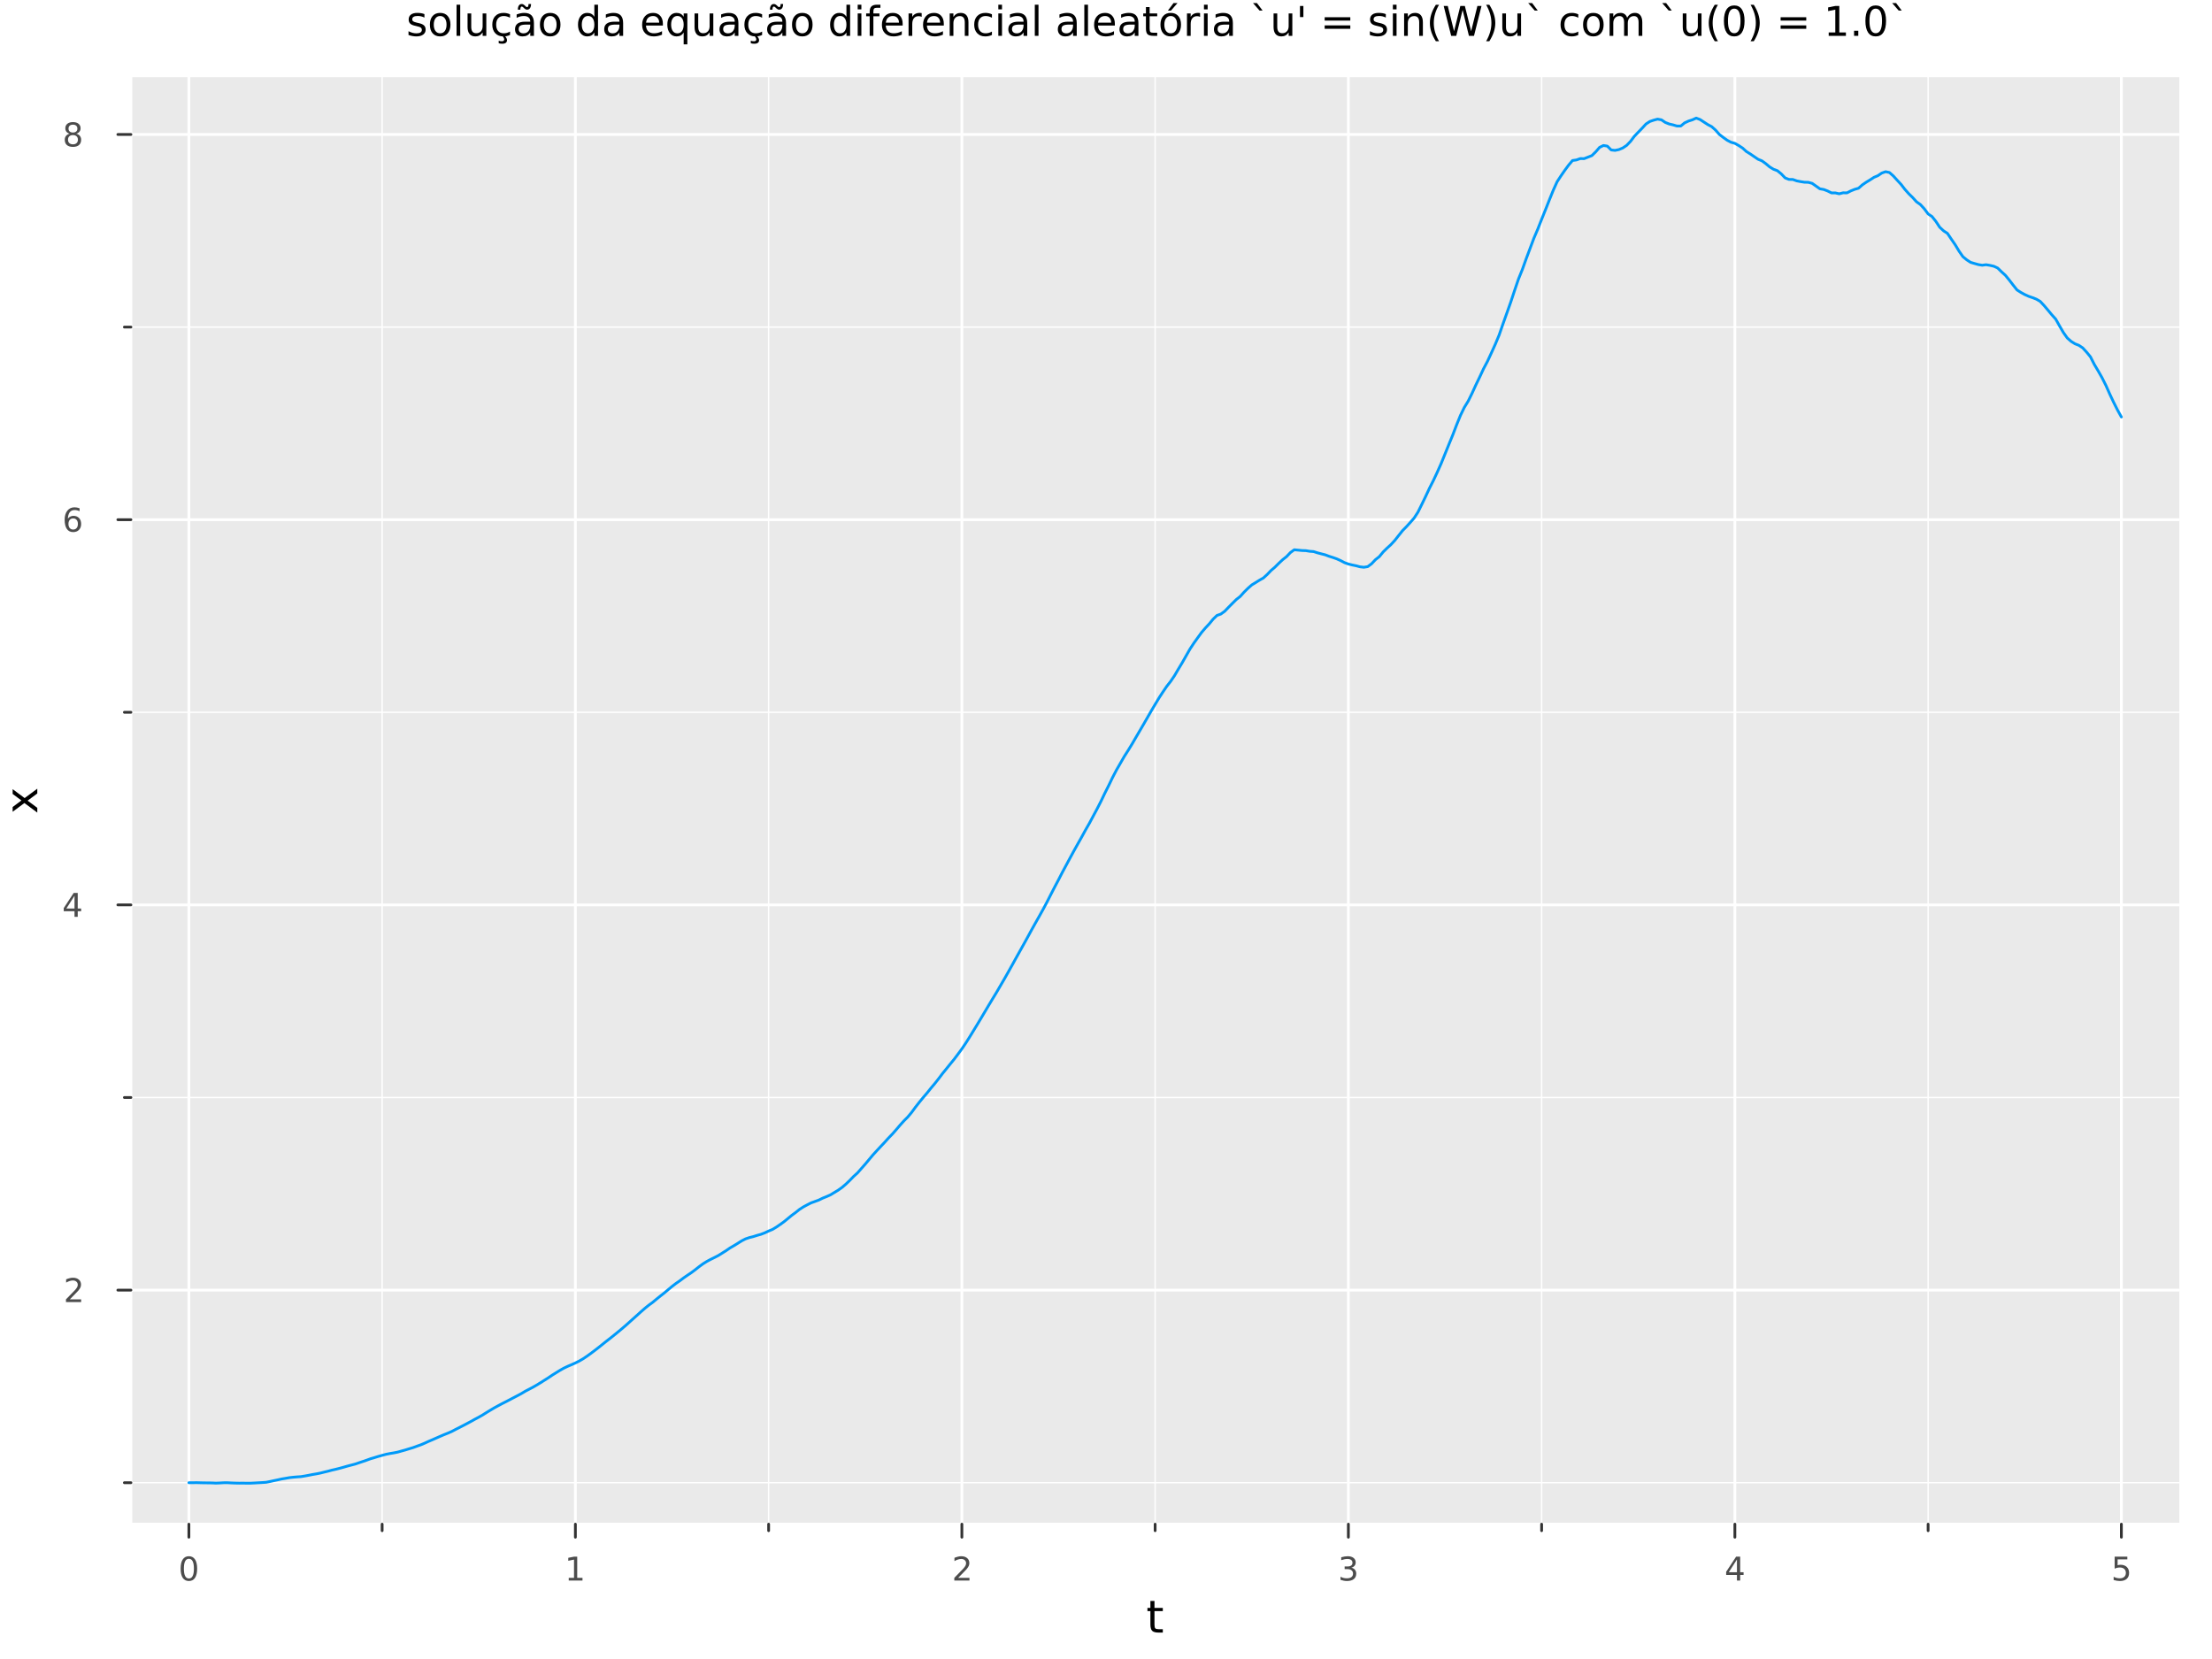 <?xml version="1.0" encoding="utf-8"?>
<svg xmlns="http://www.w3.org/2000/svg" xmlns:xlink="http://www.w3.org/1999/xlink" width="800" height="600" viewBox="0 0 3200 2400">
<rect x="0" y="0" width="3200" height="2400" fill="#808080" stroke="none"/>
<defs>
  <clipPath id="clip250">
    <rect x="0" y="0" width="3200" height="2400"/>
  </clipPath>
</defs>
<path clip-path="url(#clip250)" d="M0 2400 L3200 2400 L3200 0 L0 0  Z" fill="#ffffff" fill-rule="evenodd" fill-opacity="1"/>
<defs>
  <clipPath id="clip251">
    <rect x="640" y="0" width="2241" height="2241"/>
  </clipPath>
</defs>
<path clip-path="url(#clip250)" d="M189.385 2204.92 L3152.76 2204.92 L3152.76 111.592 L189.385 111.592  Z" fill="#eaeaea" fill-rule="evenodd" fill-opacity="1"/>
<defs>
  <clipPath id="clip252">
    <rect x="189" y="111" width="2964" height="2094"/>
  </clipPath>
</defs>
<polyline clip-path="url(#clip252)" style="stroke:#ffffff; stroke-linecap:round; stroke-linejoin:round; stroke-width:2; stroke-opacity:1; fill:none" points="552.817,2204.92 552.817,111.592 "/>
<polyline clip-path="url(#clip252)" style="stroke:#ffffff; stroke-linecap:round; stroke-linejoin:round; stroke-width:2; stroke-opacity:1; fill:none" points="1111.94,2204.92 1111.94,111.592 "/>
<polyline clip-path="url(#clip252)" style="stroke:#ffffff; stroke-linecap:round; stroke-linejoin:round; stroke-width:2; stroke-opacity:1; fill:none" points="1671.07,2204.92 1671.07,111.592 "/>
<polyline clip-path="url(#clip252)" style="stroke:#ffffff; stroke-linecap:round; stroke-linejoin:round; stroke-width:2; stroke-opacity:1; fill:none" points="2230.2,2204.92 2230.2,111.592 "/>
<polyline clip-path="url(#clip252)" style="stroke:#ffffff; stroke-linecap:round; stroke-linejoin:round; stroke-width:2; stroke-opacity:1; fill:none" points="2789.32,2204.92 2789.32,111.592 "/>
<polyline clip-path="url(#clip252)" style="stroke:#ffffff; stroke-linecap:round; stroke-linejoin:round; stroke-width:2; stroke-opacity:1; fill:none" points="189.385,2144.98 3152.76,2144.98 "/>
<polyline clip-path="url(#clip252)" style="stroke:#ffffff; stroke-linecap:round; stroke-linejoin:round; stroke-width:2; stroke-opacity:1; fill:none" points="189.385,1587.71 3152.76,1587.71 "/>
<polyline clip-path="url(#clip252)" style="stroke:#ffffff; stroke-linecap:round; stroke-linejoin:round; stroke-width:2; stroke-opacity:1; fill:none" points="189.385,1030.44 3152.76,1030.44 "/>
<polyline clip-path="url(#clip252)" style="stroke:#ffffff; stroke-linecap:round; stroke-linejoin:round; stroke-width:2; stroke-opacity:1; fill:none" points="189.385,473.175 3152.76,473.175 "/>
<polyline clip-path="url(#clip252)" style="stroke:#ffffff; stroke-linecap:round; stroke-linejoin:round; stroke-width:4; stroke-opacity:1; fill:none" points="273.254,2204.92 273.254,111.592 "/>
<polyline clip-path="url(#clip252)" style="stroke:#ffffff; stroke-linecap:round; stroke-linejoin:round; stroke-width:4; stroke-opacity:1; fill:none" points="832.381,2204.92 832.381,111.592 "/>
<polyline clip-path="url(#clip252)" style="stroke:#ffffff; stroke-linecap:round; stroke-linejoin:round; stroke-width:4; stroke-opacity:1; fill:none" points="1391.51,2204.92 1391.51,111.592 "/>
<polyline clip-path="url(#clip252)" style="stroke:#ffffff; stroke-linecap:round; stroke-linejoin:round; stroke-width:4; stroke-opacity:1; fill:none" points="1950.63,2204.92 1950.63,111.592 "/>
<polyline clip-path="url(#clip252)" style="stroke:#ffffff; stroke-linecap:round; stroke-linejoin:round; stroke-width:4; stroke-opacity:1; fill:none" points="2509.76,2204.92 2509.76,111.592 "/>
<polyline clip-path="url(#clip252)" style="stroke:#ffffff; stroke-linecap:round; stroke-linejoin:round; stroke-width:4; stroke-opacity:1; fill:none" points="3068.89,2204.92 3068.89,111.592 "/>
<polyline clip-path="url(#clip252)" style="stroke:#ffffff; stroke-linecap:round; stroke-linejoin:round; stroke-width:4; stroke-opacity:1; fill:none" points="189.385,1866.35 3152.76,1866.35 "/>
<polyline clip-path="url(#clip252)" style="stroke:#ffffff; stroke-linecap:round; stroke-linejoin:round; stroke-width:4; stroke-opacity:1; fill:none" points="189.385,1309.08 3152.76,1309.08 "/>
<polyline clip-path="url(#clip252)" style="stroke:#ffffff; stroke-linecap:round; stroke-linejoin:round; stroke-width:4; stroke-opacity:1; fill:none" points="189.385,751.81 3152.76,751.81 "/>
<polyline clip-path="url(#clip252)" style="stroke:#ffffff; stroke-linecap:round; stroke-linejoin:round; stroke-width:4; stroke-opacity:1; fill:none" points="189.385,194.54 3152.76,194.54 "/>
<polyline clip-path="url(#clip250)" style="stroke:#ffffff; stroke-linecap:round; stroke-linejoin:round; stroke-width:4; stroke-opacity:1; fill:none" points="189.385,2204.92 3152.76,2204.92 "/>
<polyline clip-path="url(#clip250)" style="stroke:#333333; stroke-linecap:round; stroke-linejoin:round; stroke-width:4; stroke-opacity:1; fill:none" points="273.254,2204.92 273.254,2223.82 "/>
<polyline clip-path="url(#clip250)" style="stroke:#333333; stroke-linecap:round; stroke-linejoin:round; stroke-width:4; stroke-opacity:1; fill:none" points="832.381,2204.92 832.381,2223.82 "/>
<polyline clip-path="url(#clip250)" style="stroke:#333333; stroke-linecap:round; stroke-linejoin:round; stroke-width:4; stroke-opacity:1; fill:none" points="1391.51,2204.92 1391.51,2223.82 "/>
<polyline clip-path="url(#clip250)" style="stroke:#333333; stroke-linecap:round; stroke-linejoin:round; stroke-width:4; stroke-opacity:1; fill:none" points="1950.63,2204.92 1950.63,2223.82 "/>
<polyline clip-path="url(#clip250)" style="stroke:#333333; stroke-linecap:round; stroke-linejoin:round; stroke-width:4; stroke-opacity:1; fill:none" points="2509.76,2204.92 2509.76,2223.82 "/>
<polyline clip-path="url(#clip250)" style="stroke:#333333; stroke-linecap:round; stroke-linejoin:round; stroke-width:4; stroke-opacity:1; fill:none" points="3068.89,2204.92 3068.89,2223.82 "/>
<polyline clip-path="url(#clip250)" style="stroke:#333333; stroke-linecap:round; stroke-linejoin:round; stroke-width:4; stroke-opacity:1; fill:none" points="552.817,2204.92 552.817,2214.37 "/>
<polyline clip-path="url(#clip250)" style="stroke:#333333; stroke-linecap:round; stroke-linejoin:round; stroke-width:4; stroke-opacity:1; fill:none" points="1111.94,2204.92 1111.94,2214.37 "/>
<polyline clip-path="url(#clip250)" style="stroke:#333333; stroke-linecap:round; stroke-linejoin:round; stroke-width:4; stroke-opacity:1; fill:none" points="1671.07,2204.92 1671.07,2214.37 "/>
<polyline clip-path="url(#clip250)" style="stroke:#333333; stroke-linecap:round; stroke-linejoin:round; stroke-width:4; stroke-opacity:1; fill:none" points="2230.2,2204.92 2230.2,2214.37 "/>
<polyline clip-path="url(#clip250)" style="stroke:#333333; stroke-linecap:round; stroke-linejoin:round; stroke-width:4; stroke-opacity:1; fill:none" points="2789.32,2204.92 2789.32,2214.37 "/>
<path clip-path="url(#clip250)" d="M273.254 2255.04 Q269.643 2255.04 267.814 2258.6 Q266.009 2262.14 266.009 2269.27 Q266.009 2276.38 267.814 2279.95 Q269.643 2283.49 273.254 2283.49 Q276.888 2283.49 278.694 2279.95 Q280.523 2276.38 280.523 2269.27 Q280.523 2262.14 278.694 2258.6 Q276.888 2255.04 273.254 2255.04 M273.254 2251.33 Q279.064 2251.33 282.12 2255.94 Q285.199 2260.52 285.199 2269.27 Q285.199 2278 282.12 2282.61 Q279.064 2287.19 273.254 2287.19 Q267.444 2287.19 264.365 2282.61 Q261.31 2278 261.31 2269.27 Q261.31 2260.52 264.365 2255.94 Q267.444 2251.33 273.254 2251.33 Z" fill="#4c4c4c" fill-rule="nonzero" fill-opacity="1" /><path clip-path="url(#clip250)" d="M822.763 2282.58 L830.402 2282.58 L830.402 2256.22 L822.091 2257.89 L822.091 2253.63 L830.355 2251.96 L835.031 2251.96 L835.031 2282.58 L842.67 2282.58 L842.67 2286.52 L822.763 2286.52 L822.763 2282.58 Z" fill="#4c4c4c" fill-rule="nonzero" fill-opacity="1" /><path clip-path="url(#clip250)" d="M1386.16 2282.58 L1402.48 2282.58 L1402.48 2286.52 L1380.54 2286.52 L1380.54 2282.58 Q1383.2 2279.83 1387.78 2275.2 Q1392.39 2270.55 1393.57 2269.21 Q1395.81 2266.68 1396.69 2264.95 Q1397.6 2263.19 1397.6 2261.5 Q1397.6 2258.74 1395.65 2257.01 Q1393.73 2255.27 1390.63 2255.27 Q1388.43 2255.27 1385.97 2256.03 Q1383.54 2256.8 1380.77 2258.35 L1380.77 2253.63 Q1383.59 2252.49 1386.04 2251.91 Q1388.5 2251.33 1390.54 2251.33 Q1395.91 2251.33 1399.1 2254.02 Q1402.29 2256.71 1402.29 2261.2 Q1402.29 2263.33 1401.48 2265.25 Q1400.7 2267.14 1398.59 2269.74 Q1398.01 2270.41 1394.91 2273.63 Q1391.81 2276.82 1386.16 2282.58 Z" fill="#4c4c4c" fill-rule="nonzero" fill-opacity="1" /><path clip-path="url(#clip250)" d="M1954.88 2267.89 Q1958.24 2268.6 1960.11 2270.87 Q1962.01 2273.14 1962.01 2276.47 Q1962.01 2281.59 1958.49 2284.39 Q1954.97 2287.19 1948.49 2287.19 Q1946.32 2287.19 1944 2286.75 Q1941.71 2286.33 1939.26 2285.48 L1939.26 2280.96 Q1941.2 2282.1 1943.52 2282.68 Q1945.83 2283.26 1948.35 2283.26 Q1952.75 2283.26 1955.04 2281.52 Q1957.36 2279.78 1957.36 2276.47 Q1957.36 2273.42 1955.21 2271.71 Q1953.08 2269.97 1949.26 2269.97 L1945.23 2269.97 L1945.23 2266.13 L1949.44 2266.13 Q1952.89 2266.13 1954.72 2264.76 Q1956.55 2263.37 1956.55 2260.78 Q1956.55 2258.12 1954.65 2256.71 Q1952.78 2255.27 1949.26 2255.27 Q1947.34 2255.27 1945.14 2255.69 Q1942.94 2256.1 1940.3 2256.98 L1940.3 2252.82 Q1942.96 2252.08 1945.28 2251.71 Q1947.61 2251.33 1949.67 2251.33 Q1955 2251.33 1958.1 2253.77 Q1961.2 2256.17 1961.2 2260.29 Q1961.2 2263.16 1959.56 2265.15 Q1957.91 2267.12 1954.88 2267.89 Z" fill="#4c4c4c" fill-rule="nonzero" fill-opacity="1" /><path clip-path="url(#clip250)" d="M2512.77 2256.03 L2500.96 2274.48 L2512.77 2274.48 L2512.77 2256.03 M2511.54 2251.96 L2517.42 2251.96 L2517.42 2274.48 L2522.35 2274.48 L2522.35 2278.37 L2517.42 2278.37 L2517.42 2286.52 L2512.77 2286.52 L2512.77 2278.37 L2497.17 2278.37 L2497.17 2273.86 L2511.54 2251.96 Z" fill="#4c4c4c" fill-rule="nonzero" fill-opacity="1" /><path clip-path="url(#clip250)" d="M3059.16 2251.96 L3077.52 2251.96 L3077.52 2255.9 L3063.45 2255.9 L3063.45 2264.37 Q3064.47 2264.02 3065.48 2263.86 Q3066.5 2263.67 3067.52 2263.67 Q3073.31 2263.67 3076.69 2266.84 Q3080.07 2270.02 3080.07 2275.43 Q3080.07 2281.01 3076.6 2284.11 Q3073.12 2287.19 3066.8 2287.19 Q3064.63 2287.19 3062.36 2286.82 Q3060.11 2286.45 3057.71 2285.71 L3057.71 2281.01 Q3059.79 2282.14 3062.01 2282.7 Q3064.23 2283.26 3066.71 2283.26 Q3070.72 2283.26 3073.05 2281.15 Q3075.39 2279.04 3075.39 2275.43 Q3075.39 2271.82 3073.05 2269.71 Q3070.72 2267.61 3066.71 2267.61 Q3064.84 2267.61 3062.96 2268.02 Q3061.11 2268.44 3059.16 2269.32 L3059.16 2251.96 Z" fill="#4c4c4c" fill-rule="nonzero" fill-opacity="1" /><path clip-path="url(#clip250)" d="M1670.13 2316.01 L1670.13 2326.14 L1682.19 2326.14 L1682.19 2330.69 L1670.13 2330.69 L1670.13 2350.04 Q1670.13 2354.4 1671.31 2355.64 Q1672.52 2356.88 1676.18 2356.88 L1682.19 2356.88 L1682.19 2361.78 L1676.18 2361.78 Q1669.4 2361.78 1666.82 2359.27 Q1664.24 2356.72 1664.24 2350.04 L1664.24 2330.69 L1659.95 2330.69 L1659.95 2326.14 L1664.24 2326.14 L1664.24 2316.01 L1670.13 2316.01 Z" fill="#000000" fill-rule="nonzero" fill-opacity="1" /><polyline clip-path="url(#clip250)" style="stroke:#ffffff; stroke-linecap:round; stroke-linejoin:round; stroke-width:4; stroke-opacity:1; fill:none" points="189.385,2204.92 189.385,111.592 "/>
<polyline clip-path="url(#clip250)" style="stroke:#333333; stroke-linecap:round; stroke-linejoin:round; stroke-width:4; stroke-opacity:1; fill:none" points="189.385,1866.35 170.488,1866.35 "/>
<polyline clip-path="url(#clip250)" style="stroke:#333333; stroke-linecap:round; stroke-linejoin:round; stroke-width:4; stroke-opacity:1; fill:none" points="189.385,1309.08 170.488,1309.08 "/>
<polyline clip-path="url(#clip250)" style="stroke:#333333; stroke-linecap:round; stroke-linejoin:round; stroke-width:4; stroke-opacity:1; fill:none" points="189.385,751.81 170.488,751.81 "/>
<polyline clip-path="url(#clip250)" style="stroke:#333333; stroke-linecap:round; stroke-linejoin:round; stroke-width:4; stroke-opacity:1; fill:none" points="189.385,194.54 170.488,194.54 "/>
<polyline clip-path="url(#clip250)" style="stroke:#333333; stroke-linecap:round; stroke-linejoin:round; stroke-width:4; stroke-opacity:1; fill:none" points="189.385,2144.98 179.936,2144.98 "/>
<polyline clip-path="url(#clip250)" style="stroke:#333333; stroke-linecap:round; stroke-linejoin:round; stroke-width:4; stroke-opacity:1; fill:none" points="189.385,1587.71 179.936,1587.71 "/>
<polyline clip-path="url(#clip250)" style="stroke:#333333; stroke-linecap:round; stroke-linejoin:round; stroke-width:4; stroke-opacity:1; fill:none" points="189.385,1030.44 179.936,1030.44 "/>
<polyline clip-path="url(#clip250)" style="stroke:#333333; stroke-linecap:round; stroke-linejoin:round; stroke-width:4; stroke-opacity:1; fill:none" points="189.385,473.175 179.936,473.175 "/>
<path clip-path="url(#clip250)" d="M101.066 1879.69 L117.385 1879.69 L117.385 1883.63 L95.441 1883.63 L95.441 1879.69 Q98.103 1876.94 102.686 1872.31 Q107.293 1867.66 108.473 1866.31 Q110.719 1863.79 111.598 1862.06 Q112.501 1860.3 112.501 1858.61 Q112.501 1855.85 110.557 1854.12 Q108.635 1852.38 105.533 1852.38 Q103.334 1852.38 100.881 1853.14 Q98.45 1853.91 95.672 1855.46 L95.672 1850.74 Q98.496 1849.6 100.95 1849.02 Q103.404 1848.44 105.441 1848.44 Q110.811 1848.44 114.006 1851.13 Q117.2 1853.81 117.2 1858.31 Q117.2 1860.43 116.39 1862.36 Q115.603 1864.25 113.496 1866.85 Q112.918 1867.52 109.816 1870.74 Q106.714 1873.93 101.066 1879.69 Z" fill="#4c4c4c" fill-rule="nonzero" fill-opacity="1" /><path clip-path="url(#clip250)" d="M107.802 1295.87 L95.996 1314.32 L107.802 1314.32 L107.802 1295.87 M106.575 1291.8 L112.455 1291.8 L112.455 1314.32 L117.385 1314.32 L117.385 1318.21 L112.455 1318.21 L112.455 1326.36 L107.802 1326.36 L107.802 1318.21 L92.2 1318.21 L92.2 1313.7 L106.575 1291.8 Z" fill="#4c4c4c" fill-rule="nonzero" fill-opacity="1" /><path clip-path="url(#clip250)" d="M105.857 749.947 Q102.709 749.947 100.858 752.099 Q99.029 754.252 99.029 758.002 Q99.029 761.729 100.858 763.905 Q102.709 766.058 105.857 766.058 Q109.006 766.058 110.834 763.905 Q112.686 761.729 112.686 758.002 Q112.686 754.252 110.834 752.099 Q109.006 749.947 105.857 749.947 M115.14 735.294 L115.14 739.553 Q113.381 738.72 111.575 738.28 Q109.793 737.84 108.033 737.84 Q103.404 737.84 100.95 740.965 Q98.52 744.09 98.172 750.41 Q99.538 748.396 101.598 747.331 Q103.658 746.243 106.135 746.243 Q111.344 746.243 114.353 749.414 Q117.385 752.562 117.385 758.002 Q117.385 763.326 114.237 766.544 Q111.089 769.761 105.857 769.761 Q99.862 769.761 96.691 765.178 Q93.52 760.572 93.52 751.845 Q93.52 743.65 97.409 738.789 Q101.297 733.905 107.848 733.905 Q109.607 733.905 111.39 734.252 Q113.195 734.599 115.14 735.294 Z" fill="#4c4c4c" fill-rule="nonzero" fill-opacity="1" /><path clip-path="url(#clip250)" d="M105.533 195.408 Q102.2 195.408 100.279 197.191 Q98.381 198.973 98.381 202.098 Q98.381 205.223 100.279 207.006 Q102.2 208.788 105.533 208.788 Q108.867 208.788 110.788 207.006 Q112.709 205.2 112.709 202.098 Q112.709 198.973 110.788 197.191 Q108.89 195.408 105.533 195.408 M100.858 193.418 Q97.848 192.677 96.159 190.617 Q94.492 188.557 94.492 185.594 Q94.492 181.45 97.432 179.043 Q100.395 176.635 105.533 176.635 Q110.695 176.635 113.635 179.043 Q116.575 181.45 116.575 185.594 Q116.575 188.557 114.885 190.617 Q113.219 192.677 110.232 193.418 Q113.612 194.205 115.487 196.496 Q117.385 198.788 117.385 202.098 Q117.385 207.121 114.307 209.807 Q111.251 212.492 105.533 212.492 Q99.816 212.492 96.737 209.807 Q93.682 207.121 93.682 202.098 Q93.682 198.788 95.58 196.496 Q97.478 194.205 100.858 193.418 M99.145 186.033 Q99.145 188.719 100.811 190.223 Q102.501 191.728 105.533 191.728 Q108.543 191.728 110.232 190.223 Q111.945 188.719 111.945 186.033 Q111.945 183.348 110.232 181.844 Q108.543 180.339 105.533 180.339 Q102.501 180.339 100.811 181.844 Q99.145 183.348 99.145 186.033 Z" fill="#4c4c4c" fill-rule="nonzero" fill-opacity="1" /><path clip-path="url(#clip250)" d="M18.296 1141.64 L35.643 1154.53 L53.944 1140.97 L53.944 1147.88 L39.94 1158.26 L53.944 1168.63 L53.944 1175.54 L35.293 1161.69 L18.296 1174.36 L18.296 1167.45 L30.996 1158 L18.296 1148.55 L18.296 1141.64 Z" fill="#000000" fill-rule="nonzero" fill-opacity="1" /><path clip-path="url(#clip250)" d="M614.002 20.388 L614.002 25.422 Q611.745 24.265 609.314 23.686 Q606.884 23.108 604.279 23.108 Q600.315 23.108 598.319 24.323 Q596.351 25.538 596.351 27.969 Q596.351 29.82 597.769 30.891 Q599.187 31.933 603.469 32.888 L605.292 33.293 Q610.963 34.508 613.336 36.736 Q615.738 38.935 615.738 42.899 Q615.738 47.413 612.15 50.046 Q608.591 52.679 602.341 52.679 Q599.737 52.679 596.901 52.158 Q594.094 51.666 590.969 50.654 L590.969 45.156 Q593.921 46.69 596.785 47.471 Q599.65 48.223 602.456 48.223 Q606.218 48.223 608.243 46.95 Q610.269 45.648 610.269 43.304 Q610.269 41.134 608.793 39.977 Q607.347 38.819 602.399 37.749 L600.547 37.315 Q595.599 36.273 593.4 34.132 Q591.201 31.962 591.201 28.2 Q591.201 23.628 594.441 21.14 Q597.682 18.651 603.643 18.651 Q606.594 18.651 609.198 19.085 Q611.803 19.52 614.002 20.388 Z" fill="#000000" fill-rule="nonzero" fill-opacity="1" /><path clip-path="url(#clip250)" d="M636.773 23.165 Q632.491 23.165 630.003 26.522 Q627.514 29.849 627.514 35.665 Q627.514 41.481 629.974 44.838 Q632.462 48.165 636.773 48.165 Q641.027 48.165 643.515 44.809 Q646.004 41.452 646.004 35.665 Q646.004 29.907 643.515 26.551 Q641.027 23.165 636.773 23.165 M636.773 18.651 Q643.718 18.651 647.682 23.165 Q651.646 27.679 651.646 35.665 Q651.646 43.623 647.682 48.165 Q643.718 52.679 636.773 52.679 Q629.8 52.679 625.836 48.165 Q621.901 43.623 621.901 35.665 Q621.901 27.679 625.836 23.165 Q629.8 18.651 636.773 18.651 Z" fill="#000000" fill-rule="nonzero" fill-opacity="1" /><path clip-path="url(#clip250)" d="M660.471 6.817 L665.795 6.817 L665.795 51.84 L660.471 51.84 L660.471 6.817 Z" fill="#000000" fill-rule="nonzero" fill-opacity="1" /><path clip-path="url(#clip250)" d="M676.385 39.051 L676.385 19.433 L681.71 19.433 L681.71 38.848 Q681.71 43.449 683.504 45.764 Q685.297 48.05 688.885 48.05 Q693.197 48.05 695.685 45.301 Q698.203 42.552 698.203 37.806 L698.203 19.433 L703.527 19.433 L703.527 51.84 L698.203 51.84 L698.203 46.863 Q696.264 49.815 693.689 51.261 Q691.142 52.679 687.757 52.679 Q682.172 52.679 679.279 49.207 Q676.385 45.735 676.385 39.051 M689.782 18.651 L689.782 18.651 Z" fill="#000000" fill-rule="nonzero" fill-opacity="1" /><path clip-path="url(#clip250)" d="M737.815 20.677 L737.815 25.654 Q735.558 24.41 733.272 23.802 Q731.015 23.165 728.7 23.165 Q723.521 23.165 720.656 26.464 Q717.792 29.734 717.792 35.665 Q717.792 41.597 720.656 44.896 Q723.521 48.165 728.7 48.165 Q731.015 48.165 733.272 47.558 Q735.558 46.921 737.815 45.677 L737.815 50.596 Q735.587 51.638 733.185 52.158 Q730.812 52.679 728.121 52.679 Q720.801 52.679 716.489 48.078 Q712.178 43.478 712.178 35.665 Q712.178 27.737 716.518 23.194 Q720.888 18.651 728.469 18.651 Q730.928 18.651 733.272 19.172 Q735.615 19.664 737.815 20.677 M730.291 51.84 Q731.883 53.634 732.664 55.139 Q733.445 56.672 733.445 58.061 Q733.445 60.636 731.709 61.938 Q729.973 63.269 726.559 63.269 Q725.228 63.269 723.955 63.096 Q722.71 62.922 721.466 62.575 L721.466 58.784 Q722.45 59.276 723.521 59.479 Q724.591 59.71 725.951 59.71 Q727.658 59.71 728.526 59.016 Q729.394 58.321 729.394 56.99 Q729.394 56.122 728.758 54.849 Q728.15 53.605 726.848 51.84 L730.291 51.84 Z" fill="#000000" fill-rule="nonzero" fill-opacity="1" /><path clip-path="url(#clip250)" d="M761.802 35.55 Q755.349 35.55 752.861 37.025 Q750.372 38.501 750.372 42.06 Q750.372 44.896 752.224 46.574 Q754.105 48.223 757.317 48.223 Q761.744 48.223 764.406 45.098 Q767.097 41.944 767.097 36.736 L767.097 35.55 L761.802 35.55 M772.421 33.35 L772.421 51.84 L767.097 51.84 L767.097 46.921 Q765.274 49.872 762.554 51.29 Q759.834 52.679 755.899 52.679 Q750.922 52.679 747.971 49.901 Q745.048 47.095 745.048 42.407 Q745.048 36.938 748.694 34.161 Q752.369 31.383 759.632 31.383 L767.097 31.383 L767.097 30.862 Q767.097 27.187 764.666 25.191 Q762.265 23.165 757.895 23.165 Q755.118 23.165 752.485 23.831 Q749.852 24.496 747.421 25.827 L747.421 20.909 Q750.343 19.78 753.092 19.23 Q755.841 18.651 758.445 18.651 Q765.476 18.651 768.949 22.297 Q772.421 25.943 772.421 33.35 M758.561 12.199 L756.912 10.608 Q756.275 10.029 755.783 9.768 Q755.32 9.479 754.944 9.479 Q753.845 9.479 753.324 10.55 Q752.803 11.591 752.745 13.964 L749.128 13.964 Q749.186 10.058 750.662 7.946 Q752.137 5.804 754.77 5.804 Q755.87 5.804 756.796 6.209 Q757.722 6.615 758.792 7.569 L760.442 9.161 Q761.078 9.74 761.541 10.029 Q762.033 10.289 762.409 10.289 Q763.509 10.289 764.03 9.248 Q764.551 8.177 764.608 5.804 L768.225 5.804 Q768.167 9.711 766.692 11.852 Q765.216 13.964 762.583 13.964 Q761.483 13.964 760.557 13.559 Q759.632 13.154 758.561 12.199 Z" fill="#000000" fill-rule="nonzero" fill-opacity="1" /><path clip-path="url(#clip250)" d="M795.945 23.165 Q791.663 23.165 789.174 26.522 Q786.686 29.849 786.686 35.665 Q786.686 41.481 789.145 44.838 Q791.634 48.165 795.945 48.165 Q800.198 48.165 802.687 44.809 Q805.175 41.452 805.175 35.665 Q805.175 29.907 802.687 26.551 Q800.198 23.165 795.945 23.165 M795.945 18.651 Q802.889 18.651 806.854 23.165 Q810.818 27.679 810.818 35.665 Q810.818 43.623 806.854 48.165 Q802.889 52.679 795.945 52.679 Q788.972 52.679 785.008 48.165 Q781.072 43.623 781.072 35.665 Q781.072 27.679 785.008 23.165 Q788.972 18.651 795.945 18.651 Z" fill="#000000" fill-rule="nonzero" fill-opacity="1" /><path clip-path="url(#clip250)" d="M859.805 24.352 L859.805 6.817 L865.129 6.817 L865.129 51.84 L859.805 51.84 L859.805 46.979 Q858.126 49.872 855.551 51.29 Q853.005 52.679 849.417 52.679 Q843.543 52.679 839.839 47.992 Q836.165 43.304 836.165 35.665 Q836.165 28.026 839.839 23.339 Q843.543 18.651 849.417 18.651 Q853.005 18.651 855.551 20.069 Q858.126 21.458 859.805 24.352 M841.662 35.665 Q841.662 41.539 844.064 44.896 Q846.495 48.223 850.719 48.223 Q854.944 48.223 857.374 44.896 Q859.805 41.539 859.805 35.665 Q859.805 29.791 857.374 26.464 Q854.944 23.108 850.719 23.108 Q846.495 23.108 844.064 26.464 Q841.662 29.791 841.662 35.665 Z" fill="#000000" fill-rule="nonzero" fill-opacity="1" /><path clip-path="url(#clip250)" d="M890.823 35.55 Q884.37 35.55 881.882 37.025 Q879.394 38.501 879.394 42.06 Q879.394 44.896 881.246 46.574 Q883.126 48.223 886.338 48.223 Q890.765 48.223 893.427 45.098 Q896.118 41.944 896.118 36.736 L896.118 35.55 L890.823 35.55 M901.442 33.35 L901.442 51.84 L896.118 51.84 L896.118 46.921 Q894.295 49.872 891.575 51.29 Q888.855 52.679 884.92 52.679 Q879.943 52.679 876.992 49.901 Q874.07 47.095 874.07 42.407 Q874.07 36.938 877.715 34.161 Q881.39 31.383 888.653 31.383 L896.118 31.383 L896.118 30.862 Q896.118 27.187 893.688 25.191 Q891.286 23.165 886.917 23.165 Q884.139 23.165 881.506 23.831 Q878.873 24.496 876.442 25.827 L876.442 20.909 Q879.365 19.78 882.114 19.23 Q884.862 18.651 887.467 18.651 Q894.498 18.651 897.97 22.297 Q901.442 25.943 901.442 33.35 Z" fill="#000000" fill-rule="nonzero" fill-opacity="1" /><path clip-path="url(#clip250)" d="M958.965 34.305 L958.965 36.91 L934.486 36.91 Q934.833 42.407 937.785 45.301 Q940.765 48.165 946.06 48.165 Q949.127 48.165 951.992 47.413 Q954.885 46.661 957.721 45.156 L957.721 50.191 Q954.856 51.406 951.847 52.042 Q948.838 52.679 945.742 52.679 Q937.987 52.679 933.444 48.165 Q928.93 43.651 928.93 35.955 Q928.93 27.997 933.213 23.339 Q937.524 18.651 944.816 18.651 Q951.355 18.651 955.146 22.876 Q958.965 27.072 958.965 34.305 M953.641 32.743 Q953.583 28.374 951.181 25.77 Q948.809 23.165 944.874 23.165 Q940.418 23.165 937.727 25.683 Q935.065 28.2 934.66 32.772 L953.641 32.743 Z" fill="#000000" fill-rule="nonzero" fill-opacity="1" /><path clip-path="url(#clip250)" d="M970.886 35.665 Q970.886 41.539 973.288 44.896 Q975.718 48.223 979.943 48.223 Q984.167 48.223 986.598 44.896 Q989.028 41.539 989.028 35.665 Q989.028 29.791 986.598 26.464 Q984.167 23.108 979.943 23.108 Q975.718 23.108 973.288 26.464 Q970.886 29.791 970.886 35.665 M989.028 46.979 Q987.35 49.872 984.775 51.29 Q982.229 52.679 978.641 52.679 Q972.767 52.679 969.063 47.992 Q965.389 43.304 965.389 35.665 Q965.389 28.026 969.063 23.339 Q972.767 18.651 978.641 18.651 Q982.229 18.651 984.775 20.069 Q987.35 21.458 989.028 24.352 L989.028 19.433 L994.353 19.433 L994.353 64.166 L989.028 64.166 L989.028 46.979 Z" fill="#000000" fill-rule="nonzero" fill-opacity="1" /><path clip-path="url(#clip250)" d="M1004.77 39.051 L1004.77 19.433 L1010.09 19.433 L1010.09 38.848 Q1010.09 43.449 1011.89 45.764 Q1013.68 48.05 1017.27 48.05 Q1021.58 48.05 1024.07 45.301 Q1026.59 42.552 1026.59 37.806 L1026.59 19.433 L1031.91 19.433 L1031.91 51.84 L1026.59 51.84 L1026.59 46.863 Q1024.65 49.815 1022.07 51.261 Q1019.53 52.679 1016.14 52.679 Q1010.56 52.679 1007.66 49.207 Q1004.77 45.735 1004.77 39.051 M1018.17 18.651 L1018.17 18.651 Z" fill="#000000" fill-rule="nonzero" fill-opacity="1" /><path clip-path="url(#clip250)" d="M1057.6 35.55 Q1051.15 35.55 1048.66 37.025 Q1046.18 38.501 1046.18 42.06 Q1046.18 44.896 1048.03 46.574 Q1049.91 48.223 1053.12 48.223 Q1057.55 48.223 1060.21 45.098 Q1062.9 41.944 1062.9 36.736 L1062.9 35.55 L1057.6 35.55 M1068.22 33.35 L1068.22 51.84 L1062.9 51.84 L1062.9 46.921 Q1061.08 49.872 1058.36 51.29 Q1055.64 52.679 1051.7 52.679 Q1046.72 52.679 1043.77 49.901 Q1040.85 47.095 1040.85 42.407 Q1040.85 36.938 1044.5 34.161 Q1048.17 31.383 1055.43 31.383 L1062.9 31.383 L1062.9 30.862 Q1062.9 27.187 1060.47 25.191 Q1058.07 23.165 1053.7 23.165 Q1050.92 23.165 1048.29 23.831 Q1045.65 24.496 1043.22 25.827 L1043.22 20.909 Q1046.15 19.78 1048.9 19.23 Q1051.64 18.651 1054.25 18.651 Q1061.28 18.651 1064.75 22.297 Q1068.22 25.943 1068.22 33.35 Z" fill="#000000" fill-rule="nonzero" fill-opacity="1" /><path clip-path="url(#clip250)" d="M1102.51 20.677 L1102.51 25.654 Q1100.25 24.41 1097.97 23.802 Q1095.71 23.165 1093.4 23.165 Q1088.22 23.165 1085.35 26.464 Q1082.49 29.734 1082.49 35.665 Q1082.49 41.597 1085.35 44.896 Q1088.22 48.165 1093.4 48.165 Q1095.71 48.165 1097.97 47.558 Q1100.25 46.921 1102.51 45.677 L1102.51 50.596 Q1100.28 51.638 1097.88 52.158 Q1095.51 52.679 1092.82 52.679 Q1085.5 52.679 1081.19 48.078 Q1076.88 43.478 1076.88 35.665 Q1076.88 27.737 1081.22 23.194 Q1085.58 18.651 1093.17 18.651 Q1095.63 18.651 1097.97 19.172 Q1100.31 19.664 1102.51 20.677 M1094.99 51.84 Q1096.58 53.634 1097.36 55.139 Q1098.14 56.672 1098.14 58.061 Q1098.14 60.636 1096.41 61.938 Q1094.67 63.269 1091.26 63.269 Q1089.92 63.269 1088.65 63.096 Q1087.41 62.922 1086.16 62.575 L1086.16 58.784 Q1087.15 59.276 1088.22 59.479 Q1089.29 59.71 1090.65 59.71 Q1092.36 59.71 1093.22 59.016 Q1094.09 58.321 1094.09 56.99 Q1094.09 56.122 1093.46 54.849 Q1092.85 53.605 1091.55 51.84 L1094.99 51.84 Z" fill="#000000" fill-rule="nonzero" fill-opacity="1" /><path clip-path="url(#clip250)" d="M1126.5 35.55 Q1120.05 35.55 1117.56 37.025 Q1115.07 38.501 1115.07 42.06 Q1115.07 44.896 1116.92 46.574 Q1118.8 48.223 1122.01 48.223 Q1126.44 48.223 1129.1 45.098 Q1131.79 41.944 1131.79 36.736 L1131.79 35.55 L1126.5 35.55 M1137.12 33.35 L1137.12 51.84 L1131.79 51.84 L1131.79 46.921 Q1129.97 49.872 1127.25 51.29 Q1124.53 52.679 1120.6 52.679 Q1115.62 52.679 1112.67 49.901 Q1109.75 47.095 1109.75 42.407 Q1109.75 36.938 1113.39 34.161 Q1117.07 31.383 1124.33 31.383 L1131.79 31.383 L1131.79 30.862 Q1131.79 27.187 1129.36 25.191 Q1126.96 23.165 1122.59 23.165 Q1119.81 23.165 1117.18 23.831 Q1114.55 24.496 1112.12 25.827 L1112.12 20.909 Q1115.04 19.78 1117.79 19.23 Q1120.54 18.651 1123.14 18.651 Q1130.17 18.651 1133.65 22.297 Q1137.12 25.943 1137.12 33.35 M1123.26 12.199 L1121.61 10.608 Q1120.97 10.029 1120.48 9.768 Q1120.02 9.479 1119.64 9.479 Q1118.54 9.479 1118.02 10.55 Q1117.5 11.591 1117.44 13.964 L1113.83 13.964 Q1113.88 10.058 1115.36 7.946 Q1116.83 5.804 1119.47 5.804 Q1120.57 5.804 1121.49 6.209 Q1122.42 6.615 1123.49 7.569 L1125.14 9.161 Q1125.78 9.74 1126.24 10.029 Q1126.73 10.289 1127.11 10.289 Q1128.21 10.289 1128.73 9.248 Q1129.25 8.177 1129.31 5.804 L1132.92 5.804 Q1132.86 9.711 1131.39 11.852 Q1129.91 13.964 1127.28 13.964 Q1126.18 13.964 1125.25 13.559 Q1124.33 13.154 1123.26 12.199 Z" fill="#000000" fill-rule="nonzero" fill-opacity="1" /><path clip-path="url(#clip250)" d="M1160.64 23.165 Q1156.36 23.165 1153.87 26.522 Q1151.38 29.849 1151.38 35.665 Q1151.38 41.481 1153.84 44.838 Q1156.33 48.165 1160.64 48.165 Q1164.9 48.165 1167.38 44.809 Q1169.87 41.452 1169.87 35.665 Q1169.87 29.907 1167.38 26.551 Q1164.9 23.165 1160.64 23.165 M1160.64 18.651 Q1167.59 18.651 1171.55 23.165 Q1175.51 27.679 1175.51 35.665 Q1175.51 43.623 1171.55 48.165 Q1167.59 52.679 1160.64 52.679 Q1153.67 52.679 1149.7 48.165 Q1145.77 43.623 1145.77 35.665 Q1145.77 27.679 1149.7 23.165 Q1153.67 18.651 1160.64 18.651 Z" fill="#000000" fill-rule="nonzero" fill-opacity="1" /><path clip-path="url(#clip250)" d="M1224.5 24.352 L1224.5 6.817 L1229.83 6.817 L1229.83 51.84 L1224.5 51.84 L1224.5 46.979 Q1222.82 49.872 1220.25 51.29 Q1217.7 52.679 1214.11 52.679 Q1208.24 52.679 1204.54 47.992 Q1200.86 43.304 1200.86 35.665 Q1200.86 28.026 1204.54 23.339 Q1208.24 18.651 1214.11 18.651 Q1217.7 18.651 1220.25 20.069 Q1222.82 21.458 1224.5 24.352 M1206.36 35.665 Q1206.36 41.539 1208.76 44.896 Q1211.19 48.223 1215.42 48.223 Q1219.64 48.223 1222.07 44.896 Q1224.5 41.539 1224.5 35.665 Q1224.5 29.791 1222.07 26.464 Q1219.64 23.108 1215.42 23.108 Q1211.19 23.108 1208.76 26.464 Q1206.36 29.791 1206.36 35.665 Z" fill="#000000" fill-rule="nonzero" fill-opacity="1" /><path clip-path="url(#clip250)" d="M1240.79 19.433 L1246.12 19.433 L1246.12 51.84 L1240.79 51.84 L1240.79 19.433 M1240.79 6.817 L1246.12 6.817 L1246.12 13.559 L1240.79 13.559 L1240.79 6.817 Z" fill="#000000" fill-rule="nonzero" fill-opacity="1" /><path clip-path="url(#clip250)" d="M1273.66 6.817 L1273.66 11.244 L1268.57 11.244 Q1265.71 11.244 1264.58 12.402 Q1263.48 13.559 1263.48 16.568 L1263.48 19.433 L1272.24 19.433 L1272.24 23.57 L1263.48 23.57 L1263.48 51.84 L1258.12 51.84 L1258.12 23.57 L1253.03 23.57 L1253.03 19.433 L1258.12 19.433 L1258.12 17.176 Q1258.12 11.765 1260.64 9.306 Q1263.16 6.817 1268.63 6.817 L1273.66 6.817 Z" fill="#000000" fill-rule="nonzero" fill-opacity="1" /><path clip-path="url(#clip250)" d="M1305.84 34.305 L1305.84 36.91 L1281.36 36.91 Q1281.71 42.407 1284.66 45.301 Q1287.64 48.165 1292.93 48.165 Q1296 48.165 1298.86 47.413 Q1301.76 46.661 1304.59 45.156 L1304.59 50.191 Q1301.73 51.406 1298.72 52.042 Q1295.71 52.679 1292.61 52.679 Q1284.86 52.679 1280.32 48.165 Q1275.8 43.651 1275.8 35.955 Q1275.8 27.997 1280.09 23.339 Q1284.4 18.651 1291.69 18.651 Q1298.23 18.651 1302.02 22.876 Q1305.84 27.072 1305.84 34.305 M1300.51 32.743 Q1300.46 28.374 1298.05 25.77 Q1295.68 23.165 1291.75 23.165 Q1287.29 23.165 1284.6 25.683 Q1281.94 28.2 1281.53 32.772 L1300.51 32.743 Z" fill="#000000" fill-rule="nonzero" fill-opacity="1" /><path clip-path="url(#clip250)" d="M1333.36 24.41 Q1332.46 23.889 1331.39 23.657 Q1330.35 23.397 1329.07 23.397 Q1324.56 23.397 1322.13 26.348 Q1319.73 29.271 1319.73 34.768 L1319.73 51.84 L1314.37 51.84 L1314.37 19.433 L1319.73 19.433 L1319.73 24.468 Q1321.41 21.516 1324.1 20.098 Q1326.79 18.651 1330.64 18.651 Q1331.19 18.651 1331.85 18.738 Q1332.52 18.796 1333.33 18.941 L1333.36 24.41 Z" fill="#000000" fill-rule="nonzero" fill-opacity="1" /><path clip-path="url(#clip250)" d="M1365.36 34.305 L1365.36 36.91 L1340.88 36.91 Q1341.23 42.407 1344.18 45.301 Q1347.16 48.165 1352.45 48.165 Q1355.52 48.165 1358.38 47.413 Q1361.28 46.661 1364.11 45.156 L1364.11 50.191 Q1361.25 51.406 1358.24 52.042 Q1355.23 52.679 1352.13 52.679 Q1344.38 52.679 1339.84 48.165 Q1335.32 43.651 1335.32 35.955 Q1335.32 27.997 1339.61 23.339 Q1343.92 18.651 1351.21 18.651 Q1357.75 18.651 1361.54 22.876 Q1365.36 27.072 1365.36 34.305 M1360.03 32.743 Q1359.98 28.374 1357.57 25.77 Q1355.2 23.165 1351.27 23.165 Q1346.81 23.165 1344.12 25.683 Q1341.46 28.2 1341.05 32.772 L1360.03 32.743 Z" fill="#000000" fill-rule="nonzero" fill-opacity="1" /><path clip-path="url(#clip250)" d="M1401.03 32.28 L1401.03 51.84 L1395.71 51.84 L1395.71 32.453 Q1395.71 27.853 1393.92 25.567 Q1392.12 23.281 1388.53 23.281 Q1384.22 23.281 1381.73 26.03 Q1379.25 28.779 1379.25 33.524 L1379.25 51.84 L1373.89 51.84 L1373.89 19.433 L1379.25 19.433 L1379.25 24.468 Q1381.16 21.545 1383.73 20.098 Q1386.34 18.651 1389.72 18.651 Q1395.31 18.651 1398.17 22.124 Q1401.03 25.567 1401.03 32.28 Z" fill="#000000" fill-rule="nonzero" fill-opacity="1" /><path clip-path="url(#clip250)" d="M1434.98 20.677 L1434.98 25.654 Q1432.72 24.41 1430.43 23.802 Q1428.18 23.165 1425.86 23.165 Q1420.68 23.165 1417.82 26.464 Q1414.95 29.734 1414.95 35.665 Q1414.95 41.597 1417.82 44.896 Q1420.68 48.165 1425.86 48.165 Q1428.18 48.165 1430.43 47.558 Q1432.72 46.921 1434.98 45.677 L1434.98 50.596 Q1432.75 51.638 1430.35 52.158 Q1427.97 52.679 1425.28 52.679 Q1417.96 52.679 1413.65 48.078 Q1409.34 43.478 1409.34 35.665 Q1409.34 27.737 1413.68 23.194 Q1418.05 18.651 1425.63 18.651 Q1428.09 18.651 1430.43 19.172 Q1432.78 19.664 1434.98 20.677 Z" fill="#000000" fill-rule="nonzero" fill-opacity="1" /><path clip-path="url(#clip250)" d="M1444.23 19.433 L1449.56 19.433 L1449.56 51.84 L1444.23 51.84 L1444.23 19.433 M1444.23 6.817 L1449.56 6.817 L1449.56 13.559 L1444.23 13.559 L1444.23 6.817 Z" fill="#000000" fill-rule="nonzero" fill-opacity="1" /><path clip-path="url(#clip250)" d="M1475.43 35.55 Q1468.97 35.55 1466.49 37.025 Q1464 38.501 1464 42.06 Q1464 44.896 1465.85 46.574 Q1467.73 48.223 1470.94 48.223 Q1475.37 48.223 1478.03 45.098 Q1480.72 41.944 1480.72 36.736 L1480.72 35.55 L1475.43 35.55 M1486.05 33.35 L1486.05 51.84 L1480.72 51.84 L1480.72 46.921 Q1478.9 49.872 1476.18 51.29 Q1473.46 52.679 1469.52 52.679 Q1464.55 52.679 1461.6 49.901 Q1458.67 47.095 1458.67 42.407 Q1458.67 36.938 1462.32 34.161 Q1465.99 31.383 1473.26 31.383 L1480.72 31.383 L1480.72 30.862 Q1480.72 27.187 1478.29 25.191 Q1475.89 23.165 1471.52 23.165 Q1468.74 23.165 1466.11 23.831 Q1463.48 24.496 1461.05 25.827 L1461.05 20.909 Q1463.97 19.78 1466.72 19.23 Q1469.47 18.651 1472.07 18.651 Q1479.1 18.651 1482.57 22.297 Q1486.05 25.943 1486.05 33.35 Z" fill="#000000" fill-rule="nonzero" fill-opacity="1" /><path clip-path="url(#clip250)" d="M1497.01 6.817 L1502.34 6.817 L1502.34 51.84 L1497.01 51.84 L1497.01 6.817 Z" fill="#000000" fill-rule="nonzero" fill-opacity="1" /><path clip-path="url(#clip250)" d="M1547.04 35.55 Q1540.59 35.55 1538.1 37.025 Q1535.61 38.501 1535.61 42.06 Q1535.61 44.896 1537.46 46.574 Q1539.34 48.223 1542.56 48.223 Q1546.98 48.223 1549.64 45.098 Q1552.34 41.944 1552.34 36.736 L1552.34 35.55 L1547.04 35.55 M1557.66 33.35 L1557.66 51.84 L1552.34 51.84 L1552.34 46.921 Q1550.51 49.872 1547.79 51.29 Q1545.07 52.679 1541.14 52.679 Q1536.16 52.679 1533.21 49.901 Q1530.29 47.095 1530.29 42.407 Q1530.29 36.938 1533.93 34.161 Q1537.61 31.383 1544.87 31.383 L1552.34 31.383 L1552.34 30.862 Q1552.34 27.187 1549.91 25.191 Q1547.5 23.165 1543.13 23.165 Q1540.36 23.165 1537.72 23.831 Q1535.09 24.496 1532.66 25.827 L1532.66 20.909 Q1535.58 19.78 1538.33 19.23 Q1541.08 18.651 1543.68 18.651 Q1550.72 18.651 1554.19 22.297 Q1557.66 25.943 1557.66 33.35 Z" fill="#000000" fill-rule="nonzero" fill-opacity="1" /><path clip-path="url(#clip250)" d="M1568.63 6.817 L1573.95 6.817 L1573.95 51.84 L1568.63 51.84 L1568.63 6.817 Z" fill="#000000" fill-rule="nonzero" fill-opacity="1" /><path clip-path="url(#clip250)" d="M1612.81 34.305 L1612.81 36.91 L1588.33 36.91 Q1588.68 42.407 1591.63 45.301 Q1594.61 48.165 1599.9 48.165 Q1602.97 48.165 1605.84 47.413 Q1608.73 46.661 1611.57 45.156 L1611.57 50.191 Q1608.7 51.406 1605.69 52.042 Q1602.68 52.679 1599.59 52.679 Q1591.83 52.679 1587.29 48.165 Q1582.78 43.651 1582.78 35.955 Q1582.78 27.997 1587.06 23.339 Q1591.37 18.651 1598.66 18.651 Q1605.2 18.651 1608.99 22.876 Q1612.81 27.072 1612.81 34.305 M1607.49 32.743 Q1607.43 28.374 1605.03 25.77 Q1602.65 23.165 1598.72 23.165 Q1594.26 23.165 1591.57 25.683 Q1588.91 28.2 1588.5 32.772 L1607.49 32.743 Z" fill="#000000" fill-rule="nonzero" fill-opacity="1" /><path clip-path="url(#clip250)" d="M1636.28 35.55 Q1629.82 35.55 1627.34 37.025 Q1624.85 38.501 1624.85 42.06 Q1624.85 44.896 1626.7 46.574 Q1628.58 48.223 1631.79 48.223 Q1636.22 48.223 1638.88 45.098 Q1641.57 41.944 1641.57 36.736 L1641.57 35.55 L1636.28 35.55 M1646.9 33.35 L1646.9 51.84 L1641.57 51.84 L1641.57 46.921 Q1639.75 49.872 1637.03 51.29 Q1634.31 52.679 1630.37 52.679 Q1625.4 52.679 1622.45 49.901 Q1619.52 47.095 1619.52 42.407 Q1619.52 36.938 1623.17 34.161 Q1626.84 31.383 1634.11 31.383 L1641.57 31.383 L1641.57 30.862 Q1641.57 27.187 1639.14 25.191 Q1636.74 23.165 1632.37 23.165 Q1629.59 23.165 1626.96 23.831 Q1624.33 24.496 1621.9 25.827 L1621.9 20.909 Q1624.82 19.78 1627.57 19.23 Q1630.32 18.651 1632.92 18.651 Q1639.95 18.651 1643.42 22.297 Q1646.9 25.943 1646.9 33.35 Z" fill="#000000" fill-rule="nonzero" fill-opacity="1" /><path clip-path="url(#clip250)" d="M1663.13 10.231 L1663.13 19.433 L1674.09 19.433 L1674.09 23.57 L1663.13 23.57 L1663.13 41.163 Q1663.13 45.127 1664.2 46.255 Q1665.3 47.384 1668.63 47.384 L1674.09 47.384 L1674.09 51.84 L1668.63 51.84 Q1662.46 51.84 1660.12 49.554 Q1657.77 47.239 1657.77 41.163 L1657.77 23.57 L1653.87 23.57 L1653.87 19.433 L1657.77 19.433 L1657.77 10.231 L1663.13 10.231 Z" fill="#000000" fill-rule="nonzero" fill-opacity="1" /><path clip-path="url(#clip250)" d="M1693.65 23.165 Q1689.37 23.165 1686.88 26.522 Q1684.4 29.849 1684.4 35.665 Q1684.4 41.481 1686.85 44.838 Q1689.34 48.165 1693.65 48.165 Q1697.91 48.165 1700.4 44.809 Q1702.88 41.452 1702.88 35.665 Q1702.88 29.907 1700.4 26.551 Q1697.91 23.165 1693.65 23.165 M1693.65 18.651 Q1700.6 18.651 1704.56 23.165 Q1708.53 27.679 1708.53 35.665 Q1708.53 43.623 1704.56 48.165 Q1700.6 52.679 1693.65 52.679 Q1686.68 52.679 1682.72 48.165 Q1678.78 43.623 1678.78 35.665 Q1678.78 27.679 1682.72 23.165 Q1686.68 18.651 1693.65 18.651 M1697.68 4.444 L1703.43 4.444 L1694 15.324 L1689.57 15.324 L1697.68 4.444 Z" fill="#000000" fill-rule="nonzero" fill-opacity="1" /><path clip-path="url(#clip250)" d="M1736.13 24.41 Q1735.23 23.889 1734.16 23.657 Q1733.12 23.397 1731.85 23.397 Q1727.33 23.397 1724.9 26.348 Q1722.5 29.271 1722.5 34.768 L1722.5 51.84 L1717.15 51.84 L1717.15 19.433 L1722.5 19.433 L1722.5 24.468 Q1724.18 21.516 1726.87 20.098 Q1729.56 18.651 1733.41 18.651 Q1733.96 18.651 1734.63 18.738 Q1735.29 18.796 1736.1 18.941 L1736.13 24.41 Z" fill="#000000" fill-rule="nonzero" fill-opacity="1" /><path clip-path="url(#clip250)" d="M1741.72 19.433 L1747.04 19.433 L1747.04 51.84 L1741.72 51.84 L1741.72 19.433 M1741.72 6.817 L1747.04 6.817 L1747.04 13.559 L1741.72 13.559 L1741.72 6.817 Z" fill="#000000" fill-rule="nonzero" fill-opacity="1" /><path clip-path="url(#clip250)" d="M1772.91 35.55 Q1766.45 35.55 1763.97 37.025 Q1761.48 38.501 1761.48 42.06 Q1761.48 44.896 1763.33 46.574 Q1765.21 48.223 1768.42 48.223 Q1772.85 48.223 1775.51 45.098 Q1778.2 41.944 1778.2 36.736 L1778.2 35.55 L1772.91 35.55 M1783.53 33.35 L1783.53 51.84 L1778.2 51.84 L1778.2 46.921 Q1776.38 49.872 1773.66 51.29 Q1770.94 52.679 1767 52.679 Q1762.03 52.679 1759.08 49.901 Q1756.15 47.095 1756.15 42.407 Q1756.15 36.938 1759.8 34.161 Q1763.47 31.383 1770.74 31.383 L1778.2 31.383 L1778.2 30.862 Q1778.2 27.187 1775.77 25.191 Q1773.37 23.165 1769 23.165 Q1766.22 23.165 1763.59 23.831 Q1760.96 24.496 1758.53 25.827 L1758.53 20.909 Q1761.45 19.78 1764.2 19.23 Q1766.95 18.651 1769.55 18.651 Q1776.58 18.651 1780.05 22.297 Q1783.53 25.943 1783.53 33.35 Z" fill="#000000" fill-rule="nonzero" fill-opacity="1" /><path clip-path="url(#clip250)" d="M1818.36 4.444 L1826.52 15.266 L1822.1 15.266 L1812.66 4.444 L1818.36 4.444 Z" fill="#000000" fill-rule="nonzero" fill-opacity="1" /><path clip-path="url(#clip250)" d="M1842.41 39.051 L1842.41 19.433 L1847.73 19.433 L1847.73 38.848 Q1847.73 43.449 1849.53 45.764 Q1851.32 48.05 1854.91 48.05 Q1859.22 48.05 1861.71 45.301 Q1864.23 42.552 1864.23 37.806 L1864.23 19.433 L1869.55 19.433 L1869.55 51.84 L1864.23 51.84 L1864.23 46.863 Q1862.29 49.815 1859.71 51.261 Q1857.17 52.679 1853.78 52.679 Q1848.2 52.679 1845.3 49.207 Q1842.41 45.735 1842.41 39.051 M1855.81 18.651 L1855.81 18.651 Z" fill="#000000" fill-rule="nonzero" fill-opacity="1" /><path clip-path="url(#clip250)" d="M1885.55 8.64 L1885.55 24.699 L1880.63 24.699 L1880.63 8.64 L1885.55 8.64 Z" fill="#000000" fill-rule="nonzero" fill-opacity="1" /><path clip-path="url(#clip250)" d="M1916.34 24.93 L1953.43 24.93 L1953.43 29.791 L1916.34 29.791 L1916.34 24.93 M1916.34 36.736 L1953.43 36.736 L1953.43 41.655 L1916.34 41.655 L1916.34 36.736 Z" fill="#000000" fill-rule="nonzero" fill-opacity="1" /><path clip-path="url(#clip250)" d="M2004.79 20.388 L2004.79 25.422 Q2002.54 24.265 2000.11 23.686 Q1997.67 23.108 1995.07 23.108 Q1991.11 23.108 1989.11 24.323 Q1987.14 25.538 1987.14 27.969 Q1987.14 29.82 1988.56 30.891 Q1989.98 31.933 1994.26 32.888 L1996.08 33.293 Q2001.75 34.508 2004.13 36.736 Q2006.53 38.935 2006.53 42.899 Q2006.53 47.413 2002.94 50.046 Q1999.38 52.679 1993.13 52.679 Q1990.53 52.679 1987.69 52.158 Q1984.89 51.666 1981.76 50.654 L1981.76 45.156 Q1984.71 46.69 1987.58 47.471 Q1990.44 48.223 1993.25 48.223 Q1997.01 48.223 1999.03 46.95 Q2001.06 45.648 2001.06 43.304 Q2001.06 41.134 1999.58 39.977 Q1998.14 38.819 1993.19 37.749 L1991.34 37.315 Q1986.39 36.273 1984.19 34.132 Q1981.99 31.962 1981.99 28.2 Q1981.99 23.628 1985.23 21.14 Q1988.47 18.651 1994.43 18.651 Q1997.39 18.651 1999.99 19.085 Q2002.59 19.52 2004.79 20.388 Z" fill="#000000" fill-rule="nonzero" fill-opacity="1" /><path clip-path="url(#clip250)" d="M2015.01 19.433 L2020.33 19.433 L2020.33 51.84 L2015.01 51.84 L2015.01 19.433 M2015.01 6.817 L2020.33 6.817 L2020.33 13.559 L2015.01 13.559 L2015.01 6.817 Z" fill="#000000" fill-rule="nonzero" fill-opacity="1" /><path clip-path="url(#clip250)" d="M2058.41 32.28 L2058.41 51.84 L2053.09 51.84 L2053.09 32.453 Q2053.09 27.853 2051.29 25.567 Q2049.5 23.281 2045.91 23.281 Q2041.6 23.281 2039.11 26.03 Q2036.62 28.779 2036.62 33.524 L2036.62 51.84 L2031.27 51.84 L2031.27 19.433 L2036.62 19.433 L2036.62 24.468 Q2038.53 21.545 2041.11 20.098 Q2043.71 18.651 2047.1 18.651 Q2052.68 18.651 2055.54 22.124 Q2058.41 25.567 2058.41 32.28 Z" fill="#000000" fill-rule="nonzero" fill-opacity="1" /><path clip-path="url(#clip250)" d="M2081.82 6.875 Q2077.94 13.53 2076.06 20.04 Q2074.18 26.551 2074.18 33.235 Q2074.18 39.919 2076.06 46.487 Q2077.97 53.026 2081.82 59.653 L2077.19 59.653 Q2072.85 52.853 2070.68 46.285 Q2068.54 39.716 2068.54 33.235 Q2068.54 26.782 2070.68 20.243 Q2072.82 13.704 2077.19 6.875 L2081.82 6.875 Z" fill="#000000" fill-rule="nonzero" fill-opacity="1" /><path clip-path="url(#clip250)" d="M2088.53 8.64 L2094.43 8.64 L2103.52 45.156 L2112.58 8.64 L2119.14 8.64 L2128.23 45.156 L2137.29 8.64 L2143.22 8.64 L2132.37 51.84 L2125.02 51.84 L2115.9 14.34 L2106.7 51.84 L2099.35 51.84 L2088.53 8.64 Z" fill="#000000" fill-rule="nonzero" fill-opacity="1" /><path clip-path="url(#clip250)" d="M2149.9 6.875 L2154.53 6.875 Q2158.87 13.704 2161.01 20.243 Q2163.18 26.782 2163.18 33.235 Q2163.18 39.716 2161.01 46.285 Q2158.87 52.853 2154.53 59.653 L2149.9 59.653 Q2153.75 53.026 2155.63 46.487 Q2157.54 39.919 2157.54 33.235 Q2157.54 26.551 2155.63 20.04 Q2153.75 13.53 2149.9 6.875 Z" fill="#000000" fill-rule="nonzero" fill-opacity="1" /><path clip-path="url(#clip250)" d="M2173.31 39.051 L2173.31 19.433 L2178.63 19.433 L2178.63 38.848 Q2178.63 43.449 2180.43 45.764 Q2182.22 48.05 2185.81 48.05 Q2190.12 48.05 2192.61 45.301 Q2195.13 42.552 2195.13 37.806 L2195.13 19.433 L2200.45 19.433 L2200.45 51.84 L2195.13 51.84 L2195.13 46.863 Q2193.19 49.815 2190.61 51.261 Q2188.07 52.679 2184.68 52.679 Q2179.1 52.679 2176.2 49.207 Q2173.31 45.735 2173.31 39.051 M2186.71 18.651 L2186.71 18.651 Z" fill="#000000" fill-rule="nonzero" fill-opacity="1" /><path clip-path="url(#clip250)" d="M2216.45 4.444 L2224.61 15.266 L2220.19 15.266 L2210.75 4.444 L2216.45 4.444 Z" fill="#000000" fill-rule="nonzero" fill-opacity="1" /><path clip-path="url(#clip250)" d="M2283.21 20.677 L2283.21 25.654 Q2280.95 24.41 2278.66 23.802 Q2276.41 23.165 2274.09 23.165 Q2268.91 23.165 2266.05 26.464 Q2263.18 29.734 2263.18 35.665 Q2263.18 41.597 2266.05 44.896 Q2268.91 48.165 2274.09 48.165 Q2276.41 48.165 2278.66 47.558 Q2280.95 46.921 2283.21 45.677 L2283.21 50.596 Q2280.98 51.638 2278.58 52.158 Q2276.2 52.679 2273.51 52.679 Q2266.19 52.679 2261.88 48.078 Q2257.57 43.478 2257.57 35.665 Q2257.57 27.737 2261.91 23.194 Q2266.28 18.651 2273.86 18.651 Q2276.32 18.651 2278.66 19.172 Q2281.01 19.664 2283.21 20.677 Z" fill="#000000" fill-rule="nonzero" fill-opacity="1" /><path clip-path="url(#clip250)" d="M2305.02 23.165 Q2300.74 23.165 2298.25 26.522 Q2295.76 29.849 2295.76 35.665 Q2295.76 41.481 2298.22 44.838 Q2300.71 48.165 2305.02 48.165 Q2309.28 48.165 2311.76 44.809 Q2314.25 41.452 2314.25 35.665 Q2314.25 29.907 2311.76 26.551 Q2309.28 23.165 2305.02 23.165 M2305.02 18.651 Q2311.97 18.651 2315.93 23.165 Q2319.9 27.679 2319.9 35.665 Q2319.9 43.623 2315.93 48.165 Q2311.97 52.679 2305.02 52.679 Q2298.05 52.679 2294.09 48.165 Q2290.15 43.623 2290.15 35.665 Q2290.15 27.679 2294.09 23.165 Q2298.05 18.651 2305.02 18.651 Z" fill="#000000" fill-rule="nonzero" fill-opacity="1" /><path clip-path="url(#clip250)" d="M2353.95 25.654 Q2355.95 22.066 2358.73 20.359 Q2361.5 18.651 2365.27 18.651 Q2370.33 18.651 2373.08 22.21 Q2375.83 25.741 2375.83 32.28 L2375.83 51.84 L2370.47 51.84 L2370.47 32.453 Q2370.47 27.795 2368.82 25.538 Q2367.18 23.281 2363.79 23.281 Q2359.65 23.281 2357.25 26.03 Q2354.85 28.779 2354.85 33.524 L2354.85 51.84 L2349.5 51.84 L2349.5 32.453 Q2349.5 27.766 2347.85 25.538 Q2346.2 23.281 2342.75 23.281 Q2338.67 23.281 2336.27 26.059 Q2333.87 28.808 2333.87 33.524 L2333.87 51.84 L2328.52 51.84 L2328.52 19.433 L2333.87 19.433 L2333.87 24.468 Q2335.69 21.487 2338.24 20.069 Q2340.79 18.651 2344.29 18.651 Q2347.82 18.651 2350.28 20.445 Q2352.77 22.239 2353.95 25.654 Z" fill="#000000" fill-rule="nonzero" fill-opacity="1" /><path clip-path="url(#clip250)" d="M2410.32 4.444 L2418.48 15.266 L2414.05 15.266 L2404.62 4.444 L2410.32 4.444 Z" fill="#000000" fill-rule="nonzero" fill-opacity="1" /><path clip-path="url(#clip250)" d="M2434.36 39.051 L2434.36 19.433 L2439.69 19.433 L2439.69 38.848 Q2439.69 43.449 2441.48 45.764 Q2443.27 48.05 2446.86 48.05 Q2451.17 48.05 2453.66 45.301 Q2456.18 42.552 2456.18 37.806 L2456.18 19.433 L2461.5 19.433 L2461.5 51.84 L2456.18 51.84 L2456.18 46.863 Q2454.24 49.815 2451.67 51.261 Q2449.12 52.679 2445.73 52.679 Q2440.15 52.679 2437.26 49.207 Q2434.36 45.735 2434.36 39.051 M2447.76 18.651 L2447.76 18.651 Z" fill="#000000" fill-rule="nonzero" fill-opacity="1" /><path clip-path="url(#clip250)" d="M2485.26 6.875 Q2481.38 13.53 2479.5 20.04 Q2477.62 26.551 2477.62 33.235 Q2477.62 39.919 2479.5 46.487 Q2481.41 53.026 2485.26 59.653 L2480.63 59.653 Q2476.29 52.853 2474.12 46.285 Q2471.98 39.716 2471.98 33.235 Q2471.98 26.782 2474.12 20.243 Q2476.26 13.704 2480.63 6.875 L2485.26 6.875 Z" fill="#000000" fill-rule="nonzero" fill-opacity="1" /><path clip-path="url(#clip250)" d="M2508.84 12.488 Q2504.33 12.488 2502.04 16.944 Q2499.78 21.371 2499.78 30.283 Q2499.78 39.166 2502.04 43.623 Q2504.33 48.05 2508.84 48.05 Q2513.38 48.05 2515.64 43.623 Q2517.93 39.166 2517.93 30.283 Q2517.93 21.371 2515.64 16.944 Q2513.38 12.488 2508.84 12.488 M2508.84 7.859 Q2516.1 7.859 2519.92 13.617 Q2523.77 19.346 2523.77 30.283 Q2523.77 41.192 2519.92 46.95 Q2516.1 52.679 2508.84 52.679 Q2501.58 52.679 2497.73 46.95 Q2493.91 41.192 2493.91 30.283 Q2493.91 19.346 2497.73 13.617 Q2501.58 7.859 2508.84 7.859 Z" fill="#000000" fill-rule="nonzero" fill-opacity="1" /><path clip-path="url(#clip250)" d="M2532.45 6.875 L2537.08 6.875 Q2541.42 13.704 2543.56 20.243 Q2545.73 26.782 2545.73 33.235 Q2545.73 39.716 2543.56 46.285 Q2541.42 52.853 2537.08 59.653 L2532.45 59.653 Q2536.3 53.026 2538.18 46.487 Q2540.09 39.919 2540.09 33.235 Q2540.09 26.551 2538.18 20.04 Q2536.3 13.53 2532.45 6.875 Z" fill="#000000" fill-rule="nonzero" fill-opacity="1" /><path clip-path="url(#clip250)" d="M2575.94 24.93 L2613.04 24.93 L2613.04 29.791 L2575.94 29.791 L2575.94 24.93 M2575.94 36.736 L2613.04 36.736 L2613.04 41.655 L2575.94 41.655 L2575.94 36.736 Z" fill="#000000" fill-rule="nonzero" fill-opacity="1" /><path clip-path="url(#clip250)" d="M2645.5 46.921 L2655.05 46.921 L2655.05 13.964 L2644.66 16.047 L2644.66 10.723 L2654.99 8.64 L2660.84 8.64 L2660.84 46.921 L2670.39 46.921 L2670.39 51.84 L2645.5 51.84 L2645.5 46.921 Z" fill="#000000" fill-rule="nonzero" fill-opacity="1" /><path clip-path="url(#clip250)" d="M2682.19 44.49 L2688.3 44.49 L2688.3 51.84 L2682.19 51.84 L2682.19 44.49 Z" fill="#000000" fill-rule="nonzero" fill-opacity="1" /><path clip-path="url(#clip250)" d="M2713.53 12.488 Q2709.01 12.488 2706.73 16.944 Q2704.47 21.371 2704.47 30.283 Q2704.47 39.166 2706.73 43.623 Q2709.01 48.05 2713.53 48.05 Q2718.07 48.05 2720.33 43.623 Q2722.61 39.166 2722.61 30.283 Q2722.61 21.371 2720.33 16.944 Q2718.07 12.488 2713.53 12.488 M2713.53 7.859 Q2720.79 7.859 2724.61 13.617 Q2728.46 19.346 2728.46 30.283 Q2728.46 41.192 2724.61 46.95 Q2720.79 52.679 2713.53 52.679 Q2706.26 52.679 2702.42 46.95 Q2698.6 41.192 2698.6 30.283 Q2698.6 19.346 2702.42 13.617 Q2706.26 7.859 2713.53 7.859 Z" fill="#000000" fill-rule="nonzero" fill-opacity="1" /><path clip-path="url(#clip250)" d="M2743.01 4.444 L2751.17 15.266 L2746.74 15.266 L2737.31 4.444 L2743.01 4.444 Z" fill="#000000" fill-rule="nonzero" fill-opacity="1" /><polyline clip-path="url(#clip252)" style="stroke:#009af9; stroke-linecap:round; stroke-linejoin:round; stroke-width:4; stroke-opacity:1; fill:none" points="273.254,2144.98 278.845,2144.98 284.437,2144.9 290.028,2145.05 295.619,2145.18 301.211,2145.21 306.802,2145.31 312.393,2145.58 317.984,2145.35 323.576,2145.02 329.167,2145 334.758,2145.3 340.349,2145.51 345.941,2145.63 351.532,2145.58 357.123,2145.67 362.714,2145.64 368.306,2145.36 373.897,2145.04 379.488,2144.74 385.079,2144.35 390.671,2143.21 396.262,2141.98 401.853,2140.83 407.445,2139.57 413.036,2138.65 418.627,2137.65 424.218,2137.02 429.81,2136.55 435.401,2136.17 440.992,2135.25 446.583,2134.23 452.175,2133.1 457.766,2132.17 463.357,2131.05 468.948,2129.64 474.54,2128.31 480.131,2126.79 485.722,2125.54 491.314,2124.11 496.905,2122.59 502.496,2120.97 508.087,2119.49 513.679,2118.05 519.27,2116.14 524.861,2114.29 530.452,2112.37 536.044,2110.31 541.635,2108.68 547.226,2106.93 552.817,2105.4 558.409,2103.89 564,2102.77 569.591,2101.84 575.183,2100.74 580.774,2099.15 586.365,2097.62 591.956,2095.87 597.548,2094.2 603.139,2092.13 608.73,2090.15 614.321,2087.79 619.913,2085.21 625.504,2082.85 631.095,2080.37 636.686,2077.93 642.278,2075.51 647.869,2073.3 653.46,2070.86 659.052,2067.93 664.643,2065.09 670.234,2062.22 675.825,2059.27 681.417,2056.28 687.008,2053.14 692.599,2050.19 698.19,2046.98 703.782,2043.46 709.373,2040.05 714.964,2036.74 720.555,2033.68 726.147,2030.7 731.738,2027.85 737.329,2024.96 742.92,2022.01 748.512,2019.11 754.103,2016.09 759.694,2012.74 765.286,2009.81 770.877,2006.89 776.468,2003.65 782.059,2000.25 787.651,1996.71 793.242,1993.18 798.833,1989.38 804.424,1985.9 810.016,1982.44 815.607,1979.28 821.198,1976.61 826.789,1974.24 832.381,1971.74 837.972,1968.94 843.563,1965.68 849.155,1961.93 854.746,1957.9 860.337,1953.69 865.928,1949.36 871.52,1944.87 877.111,1940.38 882.702,1936.08 888.293,1931.58 893.885,1927.02 899.476,1922.38 905.067,1917.59 910.658,1912.58 916.25,1907.55 921.841,1902.56 927.432,1897.5 933.024,1892.61 938.615,1888.09 944.206,1884.02 949.797,1879.36 955.389,1874.85 960.98,1870.45 966.571,1865.74 972.162,1861.08 977.754,1856.78 983.345,1852.93 988.936,1848.72 994.527,1844.85 1000.12,1841.1 1005.71,1836.93 1011.3,1832.5 1016.89,1828.39 1022.48,1824.88 1028.08,1821.9 1033.67,1819.15 1039.26,1816.27 1044.85,1812.75 1050.44,1809.24 1056.03,1805.38 1061.62,1802.13 1067.21,1798.72 1072.81,1795.17 1078.4,1792.29 1083.99,1790.36 1089.58,1788.99 1095.17,1787.2 1100.76,1785.65 1106.35,1783.51 1111.94,1780.87 1117.54,1778.57 1123.13,1775.19 1128.72,1771.35 1134.31,1767.32 1139.9,1762.73 1145.49,1758.12 1151.08,1754.01 1156.67,1749.53 1162.27,1745.95 1167.86,1742.94 1173.45,1740.1 1179.04,1738.11 1184.63,1736.03 1190.22,1733.28 1195.81,1731.04 1201.4,1728.55 1207,1725.12 1212.59,1721.75 1218.18,1717.77 1223.77,1712.97 1229.36,1707.6 1234.95,1701.83 1240.54,1696.78 1246.13,1690.41 1251.73,1684.06 1257.32,1677.37 1262.91,1670.7 1268.5,1664.58 1274.09,1658.58 1279.68,1652.66 1285.27,1646.42 1290.86,1640.67 1296.46,1634.31 1302.05,1627.72 1307.64,1621.53 1313.23,1615.93 1318.82,1609.23 1324.41,1601.61 1330,1594.48 1335.59,1587.66 1341.19,1581.1 1346.78,1574.13 1352.37,1567.5 1357.96,1560.39 1363.55,1552.98 1369.14,1546.14 1374.73,1539.19 1380.32,1532.37 1385.92,1524.92 1391.51,1517.34 1397.1,1509.07 1402.69,1500.25 1408.28,1491.1 1413.87,1481.95 1419.46,1472.64 1425.05,1463.2 1430.65,1453.77 1436.24,1444.49 1441.83,1435.31 1447.42,1425.71 1453.01,1416.12 1458.6,1406.24 1464.19,1396.24 1469.78,1386.08 1475.38,1376.08 1480.97,1366.04 1486.56,1355.92 1492.15,1345.62 1497.74,1335.61 1503.33,1325.71 1508.92,1315.68 1514.52,1305.18 1520.11,1294.21 1525.7,1283.33 1531.29,1272.79 1536.88,1261.92 1542.47,1251.51 1548.06,1241.11 1553.65,1230.82 1559.25,1220.76 1564.84,1210.87 1570.43,1200.63 1576.02,1190.92 1581.61,1180.43 1587.2,1169.99 1592.79,1159.06 1598.38,1147.34 1603.98,1136.24 1609.57,1124.62 1615.16,1113.93 1620.75,1104.26 1626.34,1094.5 1631.93,1085.76 1637.52,1076.65 1643.11,1067.04 1648.71,1057.46 1654.3,1047.9 1659.89,1038.17 1665.48,1028.45 1671.07,1019.02 1676.66,1009.72 1682.25,1001.16 1687.84,992.956 1693.44,985.816 1699.03,977.59 1704.62,968.05 1710.21,958.785 1715.8,948.931 1721.39,939.092 1726.98,930.571 1732.57,922.765 1738.17,915.049 1743.76,908.518 1749.35,902.539 1754.94,895.724 1760.53,890.347 1766.12,888.338 1771.71,884.317 1777.3,878.484 1782.9,872.842 1788.49,867.325 1794.08,862.923 1799.67,856.699 1805.26,851.175 1810.85,846.207 1816.44,842.799 1822.03,839.301 1827.63,836.165 1833.22,831.072 1838.81,825.241 1844.4,820.49 1849.99,814.903 1855.58,809.672 1861.17,805.263 1866.76,799.372 1872.36,795.322 1877.95,795.853 1883.54,796.407 1889.13,796.594 1894.72,797.531 1900.31,797.927 1905.9,799.742 1911.49,801.211 1917.09,802.615 1922.68,804.744 1928.27,806.498 1933.86,808.478 1939.45,811.006 1945.04,813.937 1950.63,815.944 1956.23,817.322 1961.82,818.459 1967.41,819.982 1973,820.62 1978.59,819.736 1984.18,815.598 1989.77,809.684 1995.36,805.301 2000.96,798.483 2006.55,793.017 2012.14,787.903 2017.73,781.871 2023.32,774.777 2028.91,767.735 2034.5,762.072 2040.09,755.905 2045.69,749.522 2051.28,740.927 2056.87,729.638 2062.46,718.072 2068.05,706.079 2073.64,695.09 2079.23,683.146 2084.82,670.604 2090.42,656.785 2096.01,642.999 2101.6,629.339 2107.19,614.689 2112.78,600.906 2118.37,589.404 2123.96,580.286 2129.55,568.95 2135.15,556.704 2140.74,545.17 2146.33,533.164 2151.92,522.631 2157.51,510.569 2163.1,498.175 2168.69,484.787 2174.28,468.648 2179.88,452.944 2185.47,437.212 2191.06,420.32 2196.65,403.869 2202.24,390.069 2207.83,374.453 2213.42,359.542 2219.01,344.627 2224.61,331.506 2230.2,317.334 2235.79,303.41 2241.38,289.242 2246.97,275.394 2252.56,262.994 2258.15,254.438 2263.74,246.358 2269.34,238.765 2274.93,232.181 2280.52,231.401 2286.11,229.42 2291.7,229.496 2297.29,227.311 2302.88,225.111 2308.47,219.638 2314.07,213.183 2319.66,210.462 2325.25,211.375 2330.84,216.949 2336.43,217.567 2342.02,216.393 2347.61,214.055 2353.2,210.314 2358.8,204.533 2364.39,197.083 2369.98,191.289 2375.57,185.488 2381.16,179.396 2386.75,175.736 2392.34,173.835 2397.94,172.33 2403.53,173.35 2409.12,177.133 2414.71,179.356 2420.3,180.647 2425.89,182.306 2431.48,182.334 2437.07,177.719 2442.67,175.139 2448.26,173.356 2453.85,170.837 2459.44,172.938 2465.03,176.626 2470.62,180.252 2476.21,183.196 2481.8,188.174 2487.4,194.558 2492.99,198.828 2498.58,202.85 2504.17,205.786 2509.76,207.368 2515.35,210.558 2520.94,214.205 2526.53,219.298 2532.13,222.737 2537.72,226.588 2543.31,230.389 2548.9,232.68 2554.49,236.728 2560.08,241.442 2565.67,244.86 2571.26,246.936 2576.86,251.525 2582.45,257.363 2588.04,259.551 2593.63,259.662 2599.22,261.656 2604.81,262.729 2610.4,263.621 2615.99,263.734 2621.59,265.256 2627.18,269.195 2632.77,273.15 2638.36,274.121 2643.95,276.294 2649.54,279.054 2655.13,279.069 2660.72,280.368 2666.32,278.931 2671.91,279.011 2677.5,276.161 2683.09,273.908 2688.68,272.285 2694.27,267.363 2699.86,263.542 2705.45,260.169 2711.05,256.511 2716.64,254.165 2722.23,250.379 2727.82,248.386 2733.41,249.585 2739,254.541 2744.59,260.731 2750.18,266.743 2755.78,274.02 2761.37,280.292 2766.96,285.752 2772.55,291.954 2778.14,295.882 2783.73,301.981 2789.32,309.481 2794.91,313.202 2800.51,320.228 2806.1,328.735 2811.69,333.946 2817.28,337.609 2822.87,345.927 2828.46,354.02 2834.05,363.288 2839.65,371.331 2845.24,375.92 2850.83,379.541 2856.42,381.196 2862.01,382.773 2867.6,383.696 2873.19,382.949 2878.78,383.893 2884.38,385.161 2889.97,387.78 2895.56,393.232 2901.15,398.331 2906.74,405.145 2912.33,412.436 2917.92,419.462 2923.51,423.031 2929.11,426.104 2934.7,428.633 2940.29,430.584 2945.88,432.765 2951.47,436.002 2957.06,441.997 2962.65,448.605 2968.24,455.359 2973.84,461.584 2979.43,471.451 2985.02,481.075 2990.61,488.936 2996.2,493.862 3001.79,497.348 3007.38,499.555 3012.97,503.267 3018.57,509.416 3024.16,516.213 3029.75,527.213 3035.34,536.611 3040.93,546.441 3046.52,557.566 3052.11,570.089 3057.7,581.988 3063.3,593.117 3068.89,603.233 "/>
</svg>
